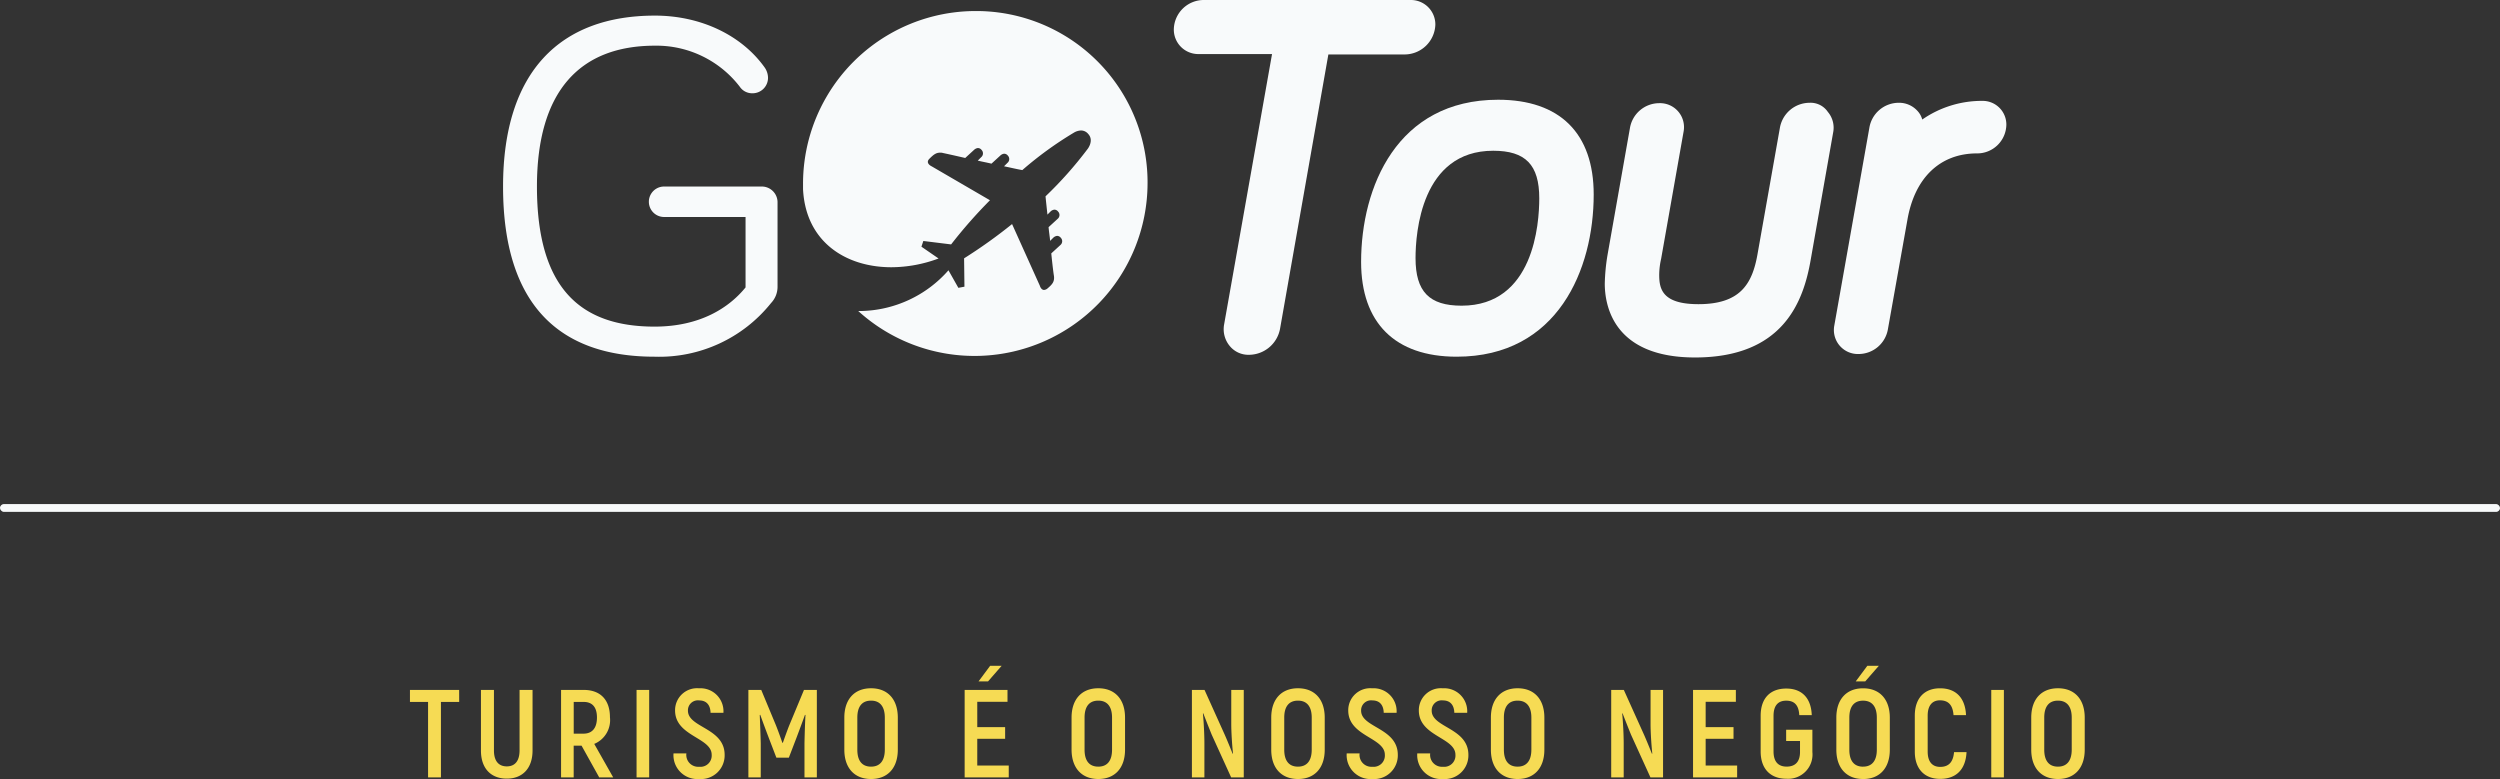 <svg xmlns="http://www.w3.org/2000/svg" viewBox="0 0 320.158 99.762">
  <rect x="0" y="0" width="320.158" height="99.762" fill="#333333" stroke="none"/>
  <defs>
    <style>
      .cls-1 {
        fill: #f8fafb;
      }

      .cls-2 {
        fill: #f6db54;
      }
    </style>
  </defs>
  <g id="Group_33" data-name="Group 33" transform="translate(-799 -70.446)">
    <g id="Group_15" data-name="Group 15" transform="translate(863.424 70.446)">
      <g id="Group_10" data-name="Group 10" transform="translate(85.899)">
        <path id="Path_29" data-name="Path 29" class="cls-1" d="M209.692,3.169A3.132,3.132,0,0,0,206.523,0H180.051A3.84,3.84,0,0,0,176.2,3.754a3.132,3.132,0,0,0,3.169,3.169h9.409l-6.143,34.662a3.365,3.365,0,0,0,.731,2.73,3.084,3.084,0,0,0,2.486,1.121,4.072,4.072,0,0,0,3.949-3.315l6.191-35.149h9.848A3.949,3.949,0,0,0,209.692,3.169Z" transform="translate(-176.2)"/>
        <path id="Path_30" data-name="Path 30" class="cls-1" d="M242.95,26.2c-12.968,0-17.55,11.213-17.55,20.768,0,7.8,4.339,12.139,12.236,12.139,12.968,0,17.55-11.213,17.55-20.768C255.187,30.49,250.848,26.2,242.95,26.2Zm-4.68,26.374c-4.144,0-5.9-1.8-5.9-6.094,0-3.218.731-13.748,9.945-13.748,4.144,0,5.9,1.8,5.9,6.094C248.215,42.044,247.533,52.574,238.27,52.574Z" transform="translate(-201.415 -13.427)"/>
        <path id="Path_31" data-name="Path 31" class="cls-1" d="M315.628,27a3.869,3.869,0,0,0-3.8,3.218l-2.876,16.234c-.682,3.8-2.243,6.338-7.556,6.338-4.631,0-5.021-1.95-5.021-3.754a9.423,9.423,0,0,1,.244-2.048l2.876-16.283h0a3.073,3.073,0,0,0-3.12-3.656,3.818,3.818,0,0,0-3.754,3.218l-2.876,16.283a25.522,25.522,0,0,0-.341,3.608c0,2.828,1.121,9.458,11.554,9.458,11.31,0,13.894-7.166,14.82-12.529L318.651,30.8a3.13,3.13,0,0,0-.682-2.633A2.662,2.662,0,0,0,315.628,27Z" transform="translate(-234.214 -13.837)"/>
        <path id="Path_32" data-name="Path 32" class="cls-1" d="M368.621,26.5a13.364,13.364,0,0,0-7.7,2.389,2.591,2.591,0,0,0-.585-1.073,3.168,3.168,0,0,0-2.437-1.073,3.819,3.819,0,0,0-3.754,3.218l-4.485,25.3a3.073,3.073,0,0,0,3.12,3.656A3.818,3.818,0,0,0,356.53,55.7l2.486-13.943c.926-5.411,4.193-8.531,8.921-8.531a3.736,3.736,0,0,0,3.754-3.656A3.028,3.028,0,0,0,368.621,26.5Z" transform="translate(-265.074 -13.581)"/>
      </g>
      <g id="Group_12" data-name="Group 12" transform="translate(0 1.999)">
        <g id="Group_11" data-name="Group 11">
          <path id="Path_33" data-name="Path 33" class="cls-1" d="M31.054,38.908V29.889H20.622a1.95,1.95,0,0,1,0-3.9H33.2a2.022,2.022,0,0,1,1.95,1.95v10.92a3,3,0,0,1-.829,2.048A18.332,18.332,0,0,1,19.4,47.781C7.361,47.781,0,41.3,0,25.989,0,11.218,7.361,4.1,19.452,4.1c5.9,0,11.115,2.535,14.04,6.63a2.359,2.359,0,0,1,.439,1.316,1.977,1.977,0,0,1-2,2,1.9,1.9,0,0,1-1.609-.829A13.456,13.456,0,0,0,19.452,7.951c-9.6,0-15.113,5.8-15.113,18.038,0,12.968,5.509,17.94,15.064,17.94C25.253,43.929,28.958,41.492,31.054,38.908Z" transform="translate(0 -4.1)"/>
        </g>
      </g>
      <g id="Group_14" data-name="Group 14" transform="translate(38.416 1.414)">
        <g id="Group_13" data-name="Group 13">
          <path id="Path_34" data-name="Path 34" class="cls-1" d="M100.933,2.9A22.116,22.116,0,0,0,78.8,25.033v.683c.341,6.776,5.509,9.994,11.31,9.994a17.445,17.445,0,0,0,6.045-1.121l-2.194-1.511.244-.731,3.559.439a62.3,62.3,0,0,1,4.973-5.655L95.278,22.79s-.878-.39-.293-.975c.487-.488.829-.78,1.365-.78a1.212,1.212,0,0,1,.39.049c.244.049,1.365.293,2.828.634l1.17-1.073a.876.876,0,0,1,.439-.2.6.6,0,0,1,.488.244.634.634,0,0,1-.049.926l-.439.439c.585.146,1.17.244,1.755.39l1.17-1.073a.876.876,0,0,1,.439-.2.6.6,0,0,1,.488.244.634.634,0,0,1-.049.926l-.439.439c.926.195,1.755.39,2.34.487a46.341,46.341,0,0,1,6.581-4.778,1.9,1.9,0,0,1,.926-.293,1.181,1.181,0,0,1,.926.439c.78.829-.049,1.9-.049,1.9a49.8,49.8,0,0,1-5.411,6.094c.049.536.146,1.414.244,2.34l.439-.439a.876.876,0,0,1,.439-.195.6.6,0,0,1,.487.244.634.634,0,0,1-.049.926l-1.17,1.073c.049.585.146,1.17.2,1.755l.439-.439a.876.876,0,0,1,.439-.2.6.6,0,0,1,.487.244.634.634,0,0,1-.049.926l-1.17,1.073c.146,1.463.292,2.633.341,2.876.1.78-.244,1.121-.878,1.658a.778.778,0,0,1-.39.146c-.39,0-.536-.536-.536-.536l-3.559-7.9a64.862,64.862,0,0,1-6.143,4.388L99.47,38.2l-.78.146L97.423,36.1A15.3,15.3,0,0,1,86.21,41.316h-.341a22.157,22.157,0,0,0,37.051-16.38A21.94,21.94,0,0,0,100.933,2.9Z" transform="translate(-78.8 -2.9)"/>
        </g>
      </g>
    </g>
    <g id="Group_32" data-name="Group 32">
      <rect id="Rectangle_28" data-name="Rectangle 28" class="cls-1" width="320.158" height="1" rx="0.5" transform="translate(799 135)"/>
      <path id="Path_45" data-name="Path 45" class="cls-2" d="M-101.2-11.2h-6.3v1.536h2.32V0h1.648V-9.664h2.336ZM-95.1.16c2,0,3.3-1.3,3.3-3.616V-11.2h-1.664v7.744c0,1.392-.624,2.048-1.632,2.048-1.024,0-1.648-.656-1.648-2.048V-11.2h-1.664v7.744C-98.416-1.136-97.12.16-95.1.16ZM-83.264,0h1.792L-83.9-4.288A3.292,3.292,0,0,0-81.888-7.7c0-2.224-1.216-3.5-3.36-3.5h-2.9V0h1.616V-4.064h1.008Zm-3.264-9.664h1.264c1.12,0,1.712.672,1.712,2S-84.144-5.6-85.28-5.6h-1.248ZM-78.48-11.2V0h1.616V-11.2ZM-70.464.208A3.03,3.03,0,0,0-67.2-2.88c0-3.472-4.7-3.472-4.7-5.664a1.273,1.273,0,0,1,1.44-1.312c.864,0,1.424.512,1.456,1.584h1.648a2.944,2.944,0,0,0-3.12-3.136,2.816,2.816,0,0,0-3.072,2.832c0,3.328,4.688,3.456,4.688,5.68a1.439,1.439,0,0,1-1.6,1.536A1.522,1.522,0,0,1-72.1-3.072h-1.648A3.058,3.058,0,0,0-70.464.208ZM-57.04-11.2l-1.888,4.544c-.256.64-.64,1.712-.816,2.224h-.064c-.176-.512-.56-1.584-.816-2.224L-62.512-11.2H-64.16V0h1.584V-4.368c-.032-1.28-.08-2.448-.128-3.616l.064-.032c.32.9.7,1.92,1.088,2.944l.976,2.544h1.6L-58-5.072c.384-1.024.768-2.048,1.088-2.944l.064.032c-.064,1.168-.1,2.336-.128,3.616V0h1.584V-11.2ZM-48.448.208c2.144,0,3.424-1.424,3.424-3.76v-4.1c0-2.336-1.28-3.76-3.424-3.76s-3.424,1.424-3.424,3.76v4.1C-51.872-1.216-50.592.208-48.448.208Zm0-1.584c-1.168,0-1.76-.768-1.76-2.176v-4.1c0-1.408.592-2.176,1.76-2.176,1.152,0,1.76.768,1.76,2.176v4.1C-46.688-2.144-47.3-1.376-48.448-1.376Zm16.72-12.912H-33.2l-1.488,2h1.216ZM-34.848-1.52V-4.944h3.568V-6.432h-3.568V-9.68h3.872V-11.2h-5.488V0h5.648V-1.52Zm15.5,1.728c2.144,0,3.424-1.424,3.424-3.76v-4.1c0-2.336-1.28-3.76-3.424-3.76s-3.424,1.424-3.424,3.76v4.1C-22.768-1.216-21.488.208-19.344.208Zm0-1.584c-1.168,0-1.76-.768-1.76-2.176v-4.1c0-1.408.592-2.176,1.76-2.176,1.152,0,1.76.768,1.76,2.176v4.1C-17.584-2.144-18.192-1.376-19.344-1.376ZM-2.32-11.2v4.368c0,.992.1,2.672.224,3.776l-.048.032c-.272-.672-.688-1.712-1.024-2.464L-5.744-11.2H-7.36V0h1.6V-4.32c0-1.056-.08-2.736-.192-3.856l.048-.032c.272.72.736,1.888,1.072,2.72L-2.336,0H-.72V-11.2ZM6.224.208c2.144,0,3.424-1.424,3.424-3.76v-4.1c0-2.336-1.28-3.76-3.424-3.76S2.8-9.984,2.8-7.648v4.1C2.8-1.216,4.08.208,6.224.208Zm0-1.584c-1.168,0-1.76-.768-1.76-2.176v-4.1c0-1.408.592-2.176,1.76-2.176,1.152,0,1.76.768,1.76,2.176v4.1C7.984-2.144,7.376-1.376,6.224-1.376ZM15.744.208A3.03,3.03,0,0,0,19.008-2.88c0-3.472-4.7-3.472-4.7-5.664a1.273,1.273,0,0,1,1.44-1.312c.864,0,1.424.512,1.456,1.584h1.648a2.944,2.944,0,0,0-3.12-3.136,2.816,2.816,0,0,0-3.072,2.832c0,3.328,4.688,3.456,4.688,5.68a1.439,1.439,0,0,1-1.6,1.536,1.522,1.522,0,0,1-1.632-1.712H12.464A3.058,3.058,0,0,0,15.744.208Zm9.04,0A3.03,3.03,0,0,0,28.048-2.88c0-3.472-4.7-3.472-4.7-5.664a1.273,1.273,0,0,1,1.44-1.312c.864,0,1.424.512,1.456,1.584h1.648a2.944,2.944,0,0,0-3.12-3.136A2.816,2.816,0,0,0,21.7-8.576c0,3.328,4.688,3.456,4.688,5.68a1.439,1.439,0,0,1-1.6,1.536,1.522,1.522,0,0,1-1.632-1.712H21.5A3.058,3.058,0,0,0,24.784.208Zm9.568,0c2.144,0,3.424-1.424,3.424-3.76v-4.1c0-2.336-1.28-3.76-3.424-3.76s-3.424,1.424-3.424,3.76v4.1C30.928-1.216,32.208.208,34.352.208Zm0-1.584c-1.168,0-1.76-.768-1.76-2.176v-4.1c0-1.408.592-2.176,1.76-2.176,1.152,0,1.76.768,1.76,2.176v4.1C36.112-2.144,35.5-1.376,34.352-1.376ZM51.376-11.2v4.368c0,.992.1,2.672.224,3.776l-.048.032c-.272-.672-.688-1.712-1.024-2.464L47.952-11.2H46.336V0h1.6V-4.32c0-1.056-.08-2.736-.192-3.856l.048-.032c.272.72.736,1.888,1.072,2.72L51.36,0h1.616V-11.2Zm7.056,9.68V-4.944H62V-6.432H58.432V-9.68H62.3V-11.2H56.816V0h5.648V-1.52ZM68.784.176A3.116,3.116,0,0,0,72.1-3.248V-6.1h-3.36v1.44h1.776v1.408c0,1.28-.64,1.872-1.712,1.872-1.04,0-1.68-.592-1.68-1.952V-7.872c0-1.36.608-1.952,1.632-1.952s1.6.56,1.664,1.856h1.6c-.08-2.208-1.28-3.408-3.264-3.408-2.032,0-3.28,1.216-3.28,3.488v4.56C65.472-1.056,66.768.176,68.784.176Zm8.864-12.464h1.216l1.744-2H79.136Zm.944,12.5c2.144,0,3.424-1.424,3.424-3.76v-4.1c0-2.336-1.28-3.76-3.424-3.76s-3.424,1.424-3.424,3.76v4.1C75.168-1.216,76.448.208,78.592.208Zm0-1.584c-1.168,0-1.76-.768-1.76-2.176v-4.1c0-1.408.592-2.176,1.76-2.176,1.152,0,1.76.768,1.76,2.176v4.1C80.352-2.144,79.744-1.376,78.592-1.376ZM88.464.192c2.064,0,3.264-1.216,3.376-3.424h-1.6c-.112,1.28-.688,1.888-1.776,1.888-.976,0-1.6-.624-1.6-1.952V-7.9c0-1.344.624-1.968,1.568-1.968,1.072,0,1.648.592,1.744,1.9h1.6c-.1-2.224-1.3-3.44-3.328-3.44-1.968,0-3.232,1.232-3.232,3.5V-3.3C85.216-1.04,86.5.192,88.464.192ZM95.008-11.2V0h1.616V-11.2ZM103.552.208c2.144,0,3.424-1.424,3.424-3.76v-4.1c0-2.336-1.28-3.76-3.424-3.76s-3.424,1.424-3.424,3.76v4.1C100.128-1.216,101.408.208,103.552.208Zm0-1.584c-1.168,0-1.76-.768-1.76-2.176v-4.1c0-1.408.592-2.176,1.76-2.176,1.152,0,1.76.768,1.76,2.176v4.1C105.312-2.144,104.7-1.376,103.552-1.376Z" transform="translate(959 170)"/>
    </g>
  </g>
</svg>
